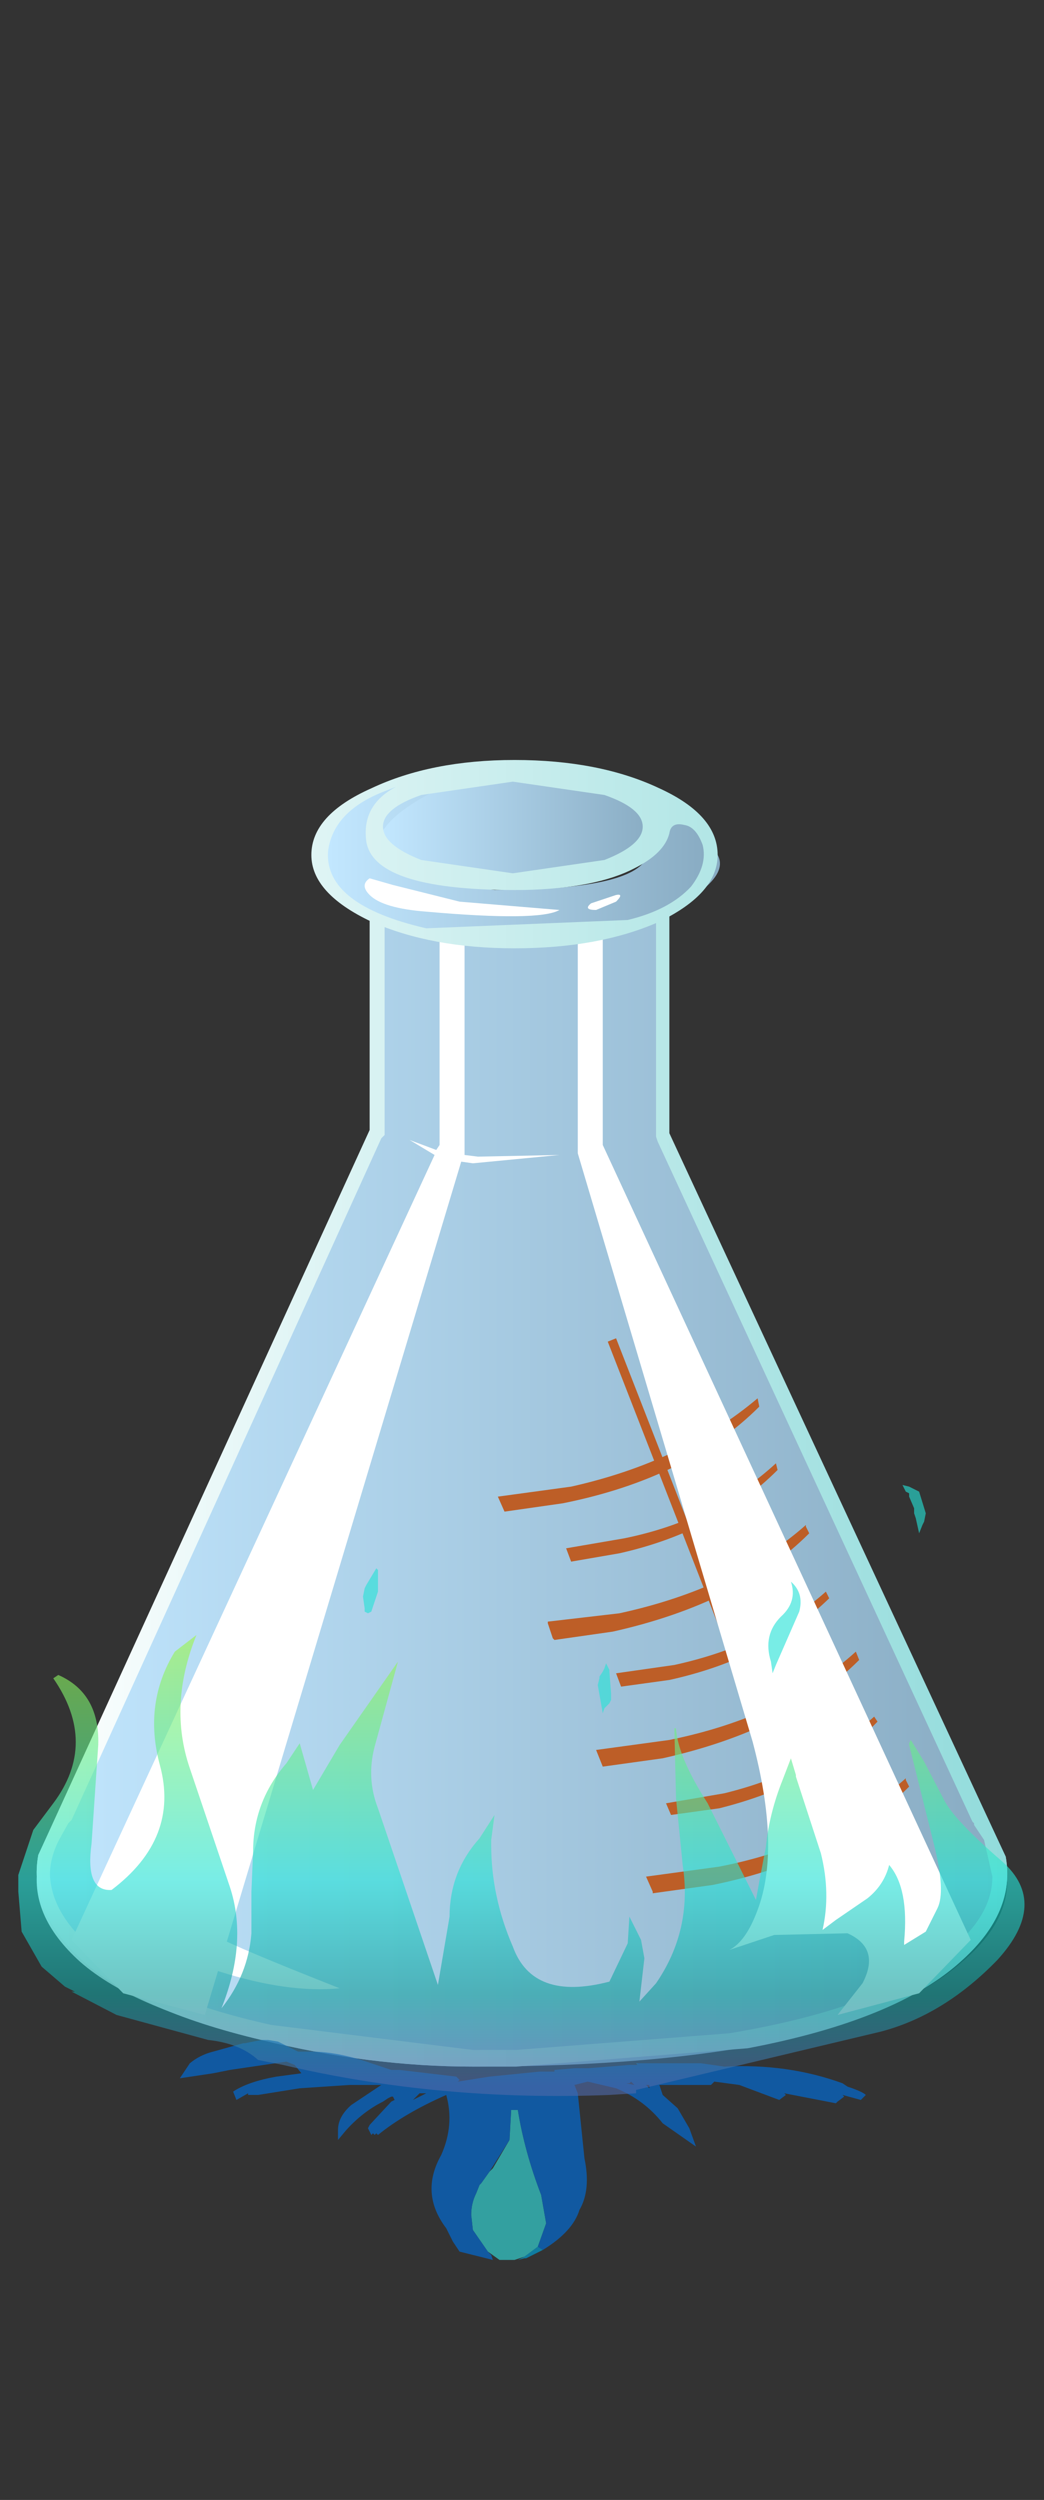 <?xml version="1.0" encoding="UTF-8" standalone="no"?>
<svg xmlns:xlink="http://www.w3.org/1999/xlink" height="75.0px" width="31.35px" xmlns="http://www.w3.org/2000/svg">
  <rect width="100%" height="100%" fill="#333333" stroke="none"/>
  <g transform="matrix(1.0, 0.0, 0.0, 1.0, 0.0, 0.0)">
    <use height="29.45" transform="matrix(1.0, 0.0, 0.0, 1.0, 1.25, 27.35)" width="28.95" xlink:href="#sprite0"/>
    <use height="34.95" transform="matrix(1.0, 0.0, 0.0, 1.0, 1.1, 26.95)" width="29.15" xlink:href="#sprite1"/>
    <use height="3.15" transform="matrix(1.0, 0.0, 0.0, 1.0, 11.45, 23.25)" width="8.35" xlink:href="#sprite2"/>
    <use height="21.65" transform="matrix(1.0, 0.0, 0.0, 1.0, 3.15, 38.9)" width="24.85" xlink:href="#shape3"/>
    <use height="1.55" transform="matrix(1.0, 0.0, 0.0, 1.0, 13.8, 41.35)" width="3.55" xlink:href="#shape4"/>
    <use height="1.55" transform="matrix(1.0, 0.0, 0.0, 1.0, 10.5, 41.05)" width="3.55" xlink:href="#shape4"/>
    <use height="1.55" transform="matrix(0.966, -0.259, 0.259, 0.966, 16.935, 41.589)" width="3.55" xlink:href="#shape4"/>
    <use height="1.55" transform="matrix(1.0, 0.0, 0.0, 1.0, 13.75, 38.15)" width="3.55" xlink:href="#shape4"/>
    <use height="1.55" transform="matrix(0.966, 0.259, -0.259, 0.966, 17.311, 38.415)" width="3.55" xlink:href="#shape4"/>
    <use height="1.55" transform="matrix(0.0, 0.622, -1.0, 0.0, 21.05, 39.631)" width="3.55" xlink:href="#shape4"/>
    <use height="1.55" transform="matrix(-1.018, 0.273, 0.262, 0.976, 14.086, 38.215)" width="3.55" xlink:href="#shape4"/>
    <use height="1.55" transform="matrix(0.168, -0.627, 0.966, 0.259, 9.36, 41.156)" width="3.55" xlink:href="#shape4"/>
    <use height="34.65" transform="matrix(1.0, 0.0, 0.0, 1.0, 1.1, 27.35)" width="29.15" xlink:href="#sprite3"/>
    <use height="34.7" transform="matrix(1.0, 0.0, 0.0, 1.0, 1.1, 27.3)" width="29.15" xlink:href="#shape6"/>
    <use height="32.4" transform="matrix(1.0, 0.0, 0.0, 1.0, 2.15, 28.05)" width="14.65" xlink:href="#sprite4"/>
    <use height="32.5" transform="matrix(1.0, 0.0, 0.0, 1.0, 17.35, 27.95)" width="11.8" xlink:href="#sprite5"/>
    <use height="2.8" transform="matrix(1.0, 0.0, 0.0, 1.0, 3.8, 56.9)" width="6.4" xlink:href="#shape9"/>
    <use height="5.25" transform="matrix(1.0, 0.0, 0.0, 1.0, 9.55, 23.1)" width="12.05" xlink:href="#sprite6"/>
    <use height="5.65" transform="matrix(1.0, 0.0, 0.0, 1.0, 9.35, 22.8)" width="12.2" xlink:href="#shape11"/>
    <use height="7.25" transform="matrix(1.0, 0.0, 0.0, 1.0, 1.95, 60.8)" width="26.0" xlink:href="#sprite7"/>
    <clipPath id="clipPath0" transform="matrix(1.0, 0.0, 0.0, 1.0, 0.0, 0.0)">
      <use height="13.85" transform="matrix(1.0, 0.0, 0.0, 1.0, 0.5, 49.05)" width="30.25" xlink:href="#shape13"/>
    </clipPath>
    <g clip-path="url(#clipPath0)">
      <use height="20.55" transform="matrix(1.0, 0.0, 0.0, 1.0, -6.8, 44.05)" width="45.6" xlink:href="#shape14"/>
    </g>
    <use height="6.85" transform="matrix(1.0, 0.0, 0.0, 1.0, 10.9, 44.55)" width="16.9" xlink:href="#shape15"/>
  </g>
  <defs>
    <g id="sprite0" transform="matrix(1.0, 0.0, 0.0, 1.0, 0.0, 0.0)">
      <use height="31.7" transform="matrix(0.929, 0.0, 0.0, 0.929, 0.0, 0.0)" width="31.15" xlink:href="#shape0"/>
    </g>
    <g id="shape0" transform="matrix(1.0, 0.0, 0.0, 1.0, 0.0, 0.0)">
      <path d="M10.85 7.05 L10.8 0.0 11.6 0.45 11.6 7.35 2.35 27.8 Q2.65 27.3 11.85 26.3 L24.1 26.85 Q27.1 27.5 28.8 28.25 L19.3 7.35 19.3 0.65 20.2 0.1 19.95 7.4 30.5 29.45 Q31.4 30.85 31.05 31.6 L30.7 31.7 Q30.65 29.45 26.2 27.9 21.8 26.3 15.55 26.3 9.75 26.3 5.45 27.65 1.15 29.0 0.45 31.05 L0.0 31.05 10.85 7.05" fill="#000000" fill-rule="evenodd" stroke="none"/>
    </g>
    <g id="sprite1" transform="matrix(1.0, 0.0, 0.0, 1.0, 0.0, 0.0)">
      <use height="34.95" transform="matrix(1.0, 0.0, 0.0, 1.0, 0.0, 0.0)" width="29.15" xlink:href="#shape1"/>
    </g>
    <g id="shape1" transform="matrix(1.0, 0.0, 0.0, 1.0, 0.0, 0.0)">
      <path d="M10.2 0.0 L18.75 0.0 18.8 6.6 29.1 29.0 Q29.4 30.55 27.8 31.9 24.35 34.95 13.1 34.95 L6.75 34.2 Q2.95 33.35 1.3 31.9 -0.25 30.5 0.05 28.95 L10.3 6.4 10.2 0.0" fill="url(#gradient0)" fill-rule="evenodd" stroke="none"/>
    </g>
    <linearGradient gradientTransform="matrix(0.018, 0.0, 0.0, -0.018, 14.55, 17.45)" gradientUnits="userSpaceOnUse" id="gradient0" spreadMethod="pad" x1="-819.2" x2="819.2">
      <stop offset="0.0" stop-color="#ffffff"/>
      <stop offset="1.0" stop-color="#000000"/>
    </linearGradient>
    <g id="sprite2" transform="matrix(1.0, 0.0, 0.0, 1.0, -0.05, 0.0)">
      <use height="3.15" transform="matrix(1.0, 0.0, 0.0, 1.0, 0.05, 0.0)" width="8.35" xlink:href="#shape2"/>
    </g>
    <g id="shape2" transform="matrix(1.0, 0.0, 0.0, 1.0, -0.05, 0.0)">
      <path d="M6.65 0.3 Q8.0 0.55 8.3 1.0 L8.4 2.1 Q8.35 2.75 5.55 3.05 L1.25 2.85 Q-0.05 2.45 0.05 1.5 0.15 0.65 0.95 0.35 2.8 -0.35 6.65 0.3" fill="url(#gradient1)" fill-rule="evenodd" stroke="none"/>
    </g>
    <linearGradient gradientTransform="matrix(0.005, 0.0, 0.0, -0.005, 4.2, 1.55)" gradientUnits="userSpaceOnUse" id="gradient1" spreadMethod="pad" x1="-819.2" x2="819.2">
      <stop offset="0.0" stop-color="#c2e7ff"/>
      <stop offset="1.0" stop-color="#88abc2"/>
    </linearGradient>
    <g id="shape3" transform="matrix(1.0, 0.0, 0.0, 1.0, 0.0, 0.0)">
      <path d="M17.7 1.9 L17.75 1.8 17.8 1.75 24.65 16.0 Q26.45 20.7 12.3 21.65 -1.15 20.65 0.1 16.15 L7.1 1.25 7.25 1.35 7.2 1.5 7.15 1.7 7.15 1.75 Q7.15 2.45 8.65 2.95 L12.4 3.5 16.15 2.95 Q17.5 2.5 17.7 1.95 L17.7 1.9" fill="#cc3366" fill-opacity="0.859" fill-rule="evenodd" stroke="none"/>
      <path d="M7.2 1.5 Q7.45 0.95 8.65 0.5 L12.4 0.0 16.15 0.5 Q17.7 1.05 17.7 1.75 L17.7 1.9 17.7 1.95 Q17.5 2.5 16.15 2.95 L12.4 3.5 8.65 2.95 Q7.15 2.45 7.15 1.75 L7.15 1.7 7.2 1.5" fill="#cc6699" fill-opacity="0.859" fill-rule="evenodd" stroke="none"/>
    </g>
    <g id="shape4" transform="matrix(1.0, 0.0, 0.0, 1.0, -0.05, 0.05)">
      <path d="M3.6 0.6 L3.35 1.0 3.4 1.2 3.05 1.5 Q2.7 1.5 2.65 1.35 L2.65 1.2 2.45 1.25 Q1.95 1.25 1.95 0.9 L1.4 1.05 1.1 0.8 1.1 0.75 0.9 0.8 0.85 0.8 0.85 0.85 Q0.85 1.2 0.45 1.2 0.05 1.2 0.05 0.8 0.05 0.45 0.35 0.45 L0.65 0.5 0.65 0.45 Q0.65 -0.05 1.05 -0.05 1.45 -0.05 1.45 0.3 L1.45 0.4 1.65 0.35 1.8 0.35 Q1.8 0.0 2.2 0.0 2.4 0.0 2.55 0.25 2.65 0.1 2.9 0.1 3.05 0.1 3.2 0.25 L3.3 0.2 3.6 0.6" fill="#bf81bf" fill-rule="evenodd" stroke="none"/>
    </g>
    <g id="sprite3" transform="matrix(1.0, 0.0, 0.0, 1.0, 0.0, 0.0)">
      <use height="34.65" transform="matrix(1.0, 0.0, 0.0, 1.0, 0.0, 0.0)" width="29.15" xlink:href="#shape5"/>
    </g>
    <g id="shape5" transform="matrix(1.0, 0.0, 0.0, 1.0, 0.0, 0.0)">
      <path d="M18.9 0.1 L18.85 6.75 29.1 28.35 Q29.4 30.0 27.8 31.45 24.35 34.65 13.1 34.65 10.0 34.65 6.75 33.85 2.95 32.95 1.3 31.4 -0.25 29.95 0.05 28.3 L10.25 6.55 10.2 0.0 10.9 0.4 Q12.7 1.05 14.9 1.0 17.05 0.9 18.9 0.1" fill="url(#gradient2)" fill-rule="evenodd" stroke="none"/>
    </g>
    <linearGradient gradientTransform="matrix(0.018, 0.0, 0.0, -0.018, 14.55, 17.35)" gradientUnits="userSpaceOnUse" id="gradient2" spreadMethod="pad" x1="-819.2" x2="819.2">
      <stop offset="0.0" stop-color="#c2e7ff"/>
      <stop offset="1.0" stop-color="#88abc2"/>
    </linearGradient>
    <g id="shape6" transform="matrix(1.0, 0.0, 0.0, 1.0, 0.0, -4.5)">
      <path d="M23.8 33.75 L23.55 33.85 17.15 17.45 17.4 17.35 23.8 33.75" fill="#bd5e27" fill-rule="evenodd" stroke="none"/>
      <path d="M16.05 21.8 Q19.4 21.05 21.65 19.15 L21.7 19.4 Q19.55 21.55 15.8 22.3 L14.05 22.55 13.85 22.1 16.05 21.8" fill="#bd5e27" fill-rule="evenodd" stroke="none"/>
      <path d="M23.1 22.95 L23.1 23.0 23.2 23.2 Q21.1 25.3 17.3 26.15 L15.55 26.4 15.5 26.35 15.35 25.9 15.35 25.85 17.5 25.6 Q20.95 24.85 23.1 22.95" fill="#bd5e27" fill-rule="evenodd" stroke="none"/>
      <path d="M22.25 21.3 Q20.4 23.15 17.5 23.8 L16.05 24.05 15.9 23.65 17.65 23.35 Q20.35 22.8 22.2 21.1 L22.25 21.3" fill="#bd5e27" fill-rule="evenodd" stroke="none"/>
      <path d="M16.8 29.7 L19.0 29.4 Q22.45 28.7 24.6 26.75 L24.7 27.0 Q22.6 29.1 18.8 29.95 L17.0 30.2 16.8 29.7" fill="#bd5e27" fill-rule="evenodd" stroke="none"/>
      <path d="M23.8 25.15 Q21.95 26.95 19.0 27.6 L17.55 27.8 17.4 27.4 19.15 27.15 Q21.9 26.55 23.7 24.95 L23.8 25.15" fill="#bd5e27" fill-rule="evenodd" stroke="none"/>
      <path d="M18.3 33.5 L20.5 33.2 Q23.85 32.55 26.1 30.55 L26.1 30.6 26.2 30.8 Q24.0 33.0 20.3 33.75 L18.5 34.0 18.5 33.95 18.3 33.5" fill="#bd5e27" fill-rule="evenodd" stroke="none"/>
      <path d="M25.25 28.85 Q23.5 30.7 20.5 31.45 L19.05 31.65 18.9 31.3 20.65 31.0 Q23.3 30.35 25.15 28.7 L25.25 28.85" fill="#bd5e27" fill-rule="evenodd" stroke="none"/>
      <path d="M10.0 11.1 L10.0 4.5 10.45 4.7 10.45 11.25 10.35 11.35 1.05 31.8 0.95 31.9 0.7 32.35 Q0.4 32.9 0.4 33.45 0.45 34.55 1.55 35.55 3.2 37.1 7.05 37.95 L13.1 38.7 14.4 38.7 20.8 38.2 Q25.6 37.4 27.55 35.6 28.7 34.6 28.7 33.5 L28.45 32.4 28.15 31.95 28.15 31.9 28.1 31.85 18.65 11.45 18.6 11.3 18.6 4.75 19.0 4.55 19.0 11.2 29.1 32.9 Q29.4 34.55 27.8 36.0 25.85 37.8 21.35 38.65 L14.4 39.2 13.1 39.2 Q10.0 39.2 6.75 38.4 2.95 37.5 1.3 35.95 -0.25 34.5 0.05 32.85 L10.0 11.1" fill="url(#gradient3)" fill-rule="evenodd" stroke="none"/>
    </g>
    <linearGradient gradientTransform="matrix(0.018, 0.0, 0.0, -0.018, 14.5, 21.85)" gradientUnits="userSpaceOnUse" id="gradient3" spreadMethod="pad" x1="-819.2" x2="819.2">
      <stop offset="0.0" stop-color="#ffffff"/>
      <stop offset="1.0" stop-color="#91dbdb"/>
    </linearGradient>
    <g id="sprite4" transform="matrix(1.0, 0.0, 0.0, 1.0, 0.0, 0.0)">
      <use height="32.4" transform="matrix(1.0, 0.0, 0.0, 1.0, 0.0, 0.0)" width="14.65" xlink:href="#shape7"/>
    </g>
    <g id="shape7" transform="matrix(1.0, 0.0, 0.0, 1.0, 0.0, 0.0)">
      <path d="M11.7 0.1 L11.8 0.1 11.8 6.6 12.2 6.65 14.65 6.6 12.05 6.85 11.7 6.8 4.0 32.4 1.55 31.75 0.0 30.15 10.9 6.6 10.15 6.15 10.95 6.45 11.05 6.3 11.05 0.0 11.7 0.1" fill="url(#gradient4)" fill-rule="evenodd" stroke="none"/>
    </g>
    <linearGradient gradientTransform="matrix(-0.004, 0.017, 0.017, 0.004, 8.2, 15.05)" gradientUnits="userSpaceOnUse" id="gradient4" spreadMethod="pad" x1="-819.2" x2="819.2">
      <stop offset="0.0" stop-color="#ffffff"/>
      <stop offset="1.0" stop-color="#ffffff"/>
    </linearGradient>
    <g id="sprite5" transform="matrix(1.0, 0.0, 0.0, 1.0, 0.0, 0.0)">
      <use height="32.5" transform="matrix(1.0, 0.0, 0.0, 1.0, 0.0, 0.0)" width="11.8" xlink:href="#shape8"/>
    </g>
    <g id="shape8" transform="matrix(1.0, 0.0, 0.0, 1.0, 0.0, 0.0)">
      <path d="M0.75 0.0 L0.75 6.4 11.8 30.25 10.25 31.85 7.8 32.5 8.55 31.55 Q9.1 30.5 8.1 30.05 L5.9 30.1 4.55 30.55 Q5.05 30.3 5.4 29.35 6.1 27.5 5.25 24.3 L0.0 6.65 0.0 0.15 0.75 0.0" fill="url(#gradient5)" fill-rule="evenodd" stroke="none"/>
    </g>
    <linearGradient gradientTransform="matrix(0.004, -0.017, 0.017, 0.004, 4.1, 15.0)" gradientUnits="userSpaceOnUse" id="gradient5" spreadMethod="pad" x1="-819.2" x2="819.2">
      <stop offset="0.0" stop-color="#ffffff"/>
      <stop offset="1.0" stop-color="#ffffff"/>
    </linearGradient>
    <g id="shape9" transform="matrix(1.0, 0.0, 0.0, 1.0, -2.7, -34.1)">
      <path d="M5.3 35.25 Q6.05 35.65 9.1 36.85 7.55 37.0 5.5 36.35 4.1 35.9 4.3 35.35 4.55 34.8 5.3 35.25" fill="#ffffff" fill-rule="evenodd" stroke="none"/>
      <path d="M3.4 34.2 Q3.8 34.6 3.45 34.85 3.1 35.1 2.8 34.6 2.55 34.2 2.9 34.1 L3.4 34.2" fill="#ffffff" fill-rule="evenodd" stroke="none"/>
    </g>
    <g id="sprite6" transform="matrix(1.0, 0.0, 0.0, 1.0, 0.0, 0.0)">
      <use height="5.25" transform="matrix(1.0, 0.0, 0.0, 1.0, 0.0, 0.0)" width="12.05" xlink:href="#shape10"/>
    </g>
    <g id="shape10" transform="matrix(1.0, 0.0, 0.0, 1.0, 0.0, 0.0)">
      <path d="M10.4 1.9 Q10.7 1.45 11.0 1.45 11.55 1.45 12.0 2.55 12.25 3.0 11.6 3.55 L10.45 4.35 8.35 4.95 5.3 5.25 Q2.7 5.25 0.55 3.85 -0.15 3.35 0.05 2.55 0.2 1.85 1.0 1.1 2.0 0.15 4.8 0.0 6.65 0.15 5.3 0.15 4.3 0.15 3.1 0.85 1.9 1.55 1.8 2.2 1.75 2.85 2.8 3.25 L5.3 3.6 Q9.15 3.6 9.8 2.75 L10.4 1.9" fill="url(#gradient6)" fill-rule="evenodd" stroke="none"/>
    </g>
    <linearGradient gradientTransform="matrix(0.007, 0.0, 0.0, -0.007, 6.05, 2.65)" gradientUnits="userSpaceOnUse" id="gradient6" spreadMethod="pad" x1="-819.2" x2="819.2">
      <stop offset="0.0" stop-color="#c2e7ff"/>
      <stop offset="1.0" stop-color="#88abc2"/>
    </linearGradient>
    <g id="shape11" transform="matrix(1.0, 0.0, 0.0, 1.0, -8.25, 0.0)">
      <path d="M14.35 0.0 Q16.9 0.0 18.7 0.85 20.45 1.65 20.45 2.85 20.45 4.0 18.7 4.85 16.9 5.65 14.35 5.65 11.85 5.65 10.05 4.85 8.25 4.0 8.25 2.85 8.25 1.65 10.05 0.85 11.85 0.0 14.35 0.0 M17.05 3.0 Q18.2 2.55 18.2 2.0 18.2 1.45 17.05 1.05 L14.3 0.65 11.55 1.05 Q10.4 1.45 10.4 2.0 10.4 2.55 11.55 3.0 L14.3 3.4 17.05 3.0 M17.75 4.8 Q19.0 4.5 19.65 3.8 20.15 3.15 20.0 2.55 19.8 2.0 19.45 1.95 19.05 1.85 19.0 2.2 18.85 2.8 17.95 3.25 16.8 3.85 14.65 3.9 10.15 3.95 9.9 2.45 9.75 1.35 10.8 0.8 L10.55 0.9 Q8.9 1.5 8.75 2.75 8.65 4.35 11.7 5.05 L17.75 4.8" fill="url(#gradient7)" fill-rule="evenodd" stroke="none"/>
      <path d="M15.7 4.5 Q15.1 4.85 11.7 4.55 10.4 4.45 10.0 4.05 9.7 3.75 10.0 3.55 L10.7 3.75 12.7 4.25 15.7 4.5" fill="#ffffff" fill-rule="evenodd" stroke="none"/>
      <path d="M17.4 4.05 Q17.65 4.0 17.4 4.25 L16.8 4.5 Q16.4 4.5 16.65 4.3 L17.4 4.05" fill="#ffffff" fill-rule="evenodd" stroke="none"/>
    </g>
    <linearGradient gradientTransform="matrix(0.018, 0.0, 0.0, -0.018, 14.5, 2.85)" gradientUnits="userSpaceOnUse" id="gradient7" spreadMethod="pad" x1="-819.2" x2="819.2">
      <stop offset="0.0" stop-color="#ffffff"/>
      <stop offset="1.0" stop-color="#91dbdb"/>
    </linearGradient>
    <g id="sprite7" transform="matrix(1.0, 0.0, 0.0, 1.0, -0.95, -38.3)">
      <use height="6.6" transform="matrix(1.0, 0.0, 0.0, 1.0, 4.4, 38.7)" width="20.6" xlink:href="#shape12"/>
    </g>
    <g id="shape12" transform="matrix(1.0, 0.0, 0.0, 1.0, -4.4, -38.7)">
      <path d="M15.15 44.9 L15.3 45.0 14.8 45.25 14.75 45.25 14.55 45.3 14.75 45.2 15.15 44.9 M18.15 39.4 L18.15 39.45 18.1 39.4 18.15 39.4" fill="#0099cc" fill-opacity="0.71" fill-rule="evenodd" stroke="none"/>
      <path d="M13.65 45.05 L13.2 44.4 13.15 43.95 Q13.15 43.6 13.3 43.3 L13.4 43.05 13.45 43.0 13.7 42.65 13.8 42.55 14.3 41.7 14.35 40.8 14.55 40.8 Q14.75 42.05 15.25 43.35 L15.4 44.2 15.15 44.9 14.75 45.2 14.45 45.3 14.0 45.3 13.65 45.05" fill="#33cccc" fill-opacity="0.71" fill-rule="evenodd" stroke="none"/>
      <path d="M13.65 45.05 L13.75 45.15 13.8 45.3 12.8 45.05 12.6 44.75 12.4 44.35 Q11.6 43.3 12.25 42.15 12.65 41.25 12.4 40.35 11.15 40.9 10.35 41.55 L10.3 41.5 10.25 41.55 10.2 41.5 10.15 41.55 10.05 41.35 10.1 41.25 10.75 40.55 10.85 40.5 10.8 40.4 10.85 40.4 10.75 40.4 10.65 40.45 10.5 40.55 Q9.9 40.85 9.4 41.4 L9.15 41.7 9.15 41.4 Q9.15 41.0 9.55 40.65 L10.45 40.05 9.9 40.05 9.85 40.05 9.5 40.05 8.0 40.15 6.75 40.35 6.45 40.35 6.45 40.3 6.1 40.5 6.0 40.25 Q6.45 39.95 7.3 39.8 L8.05 39.7 7.85 39.45 7.6 39.35 5.9 39.6 5.4 39.7 4.4 39.85 4.7 39.4 Q5.0 39.15 5.4 39.05 L6.3 38.8 6.35 38.8 6.85 38.7 7.05 38.7 7.35 38.75 7.95 39.05 8.35 39.05 Q9.15 39.05 10.15 39.4 L10.75 39.6 11.0 39.6 12.7 39.8 12.8 39.9 12.75 39.95 13.7 39.8 15.2 39.65 15.3 39.65 15.65 39.65 15.65 39.6 16.25 39.55 16.65 39.55 17.9 39.45 18.15 39.45 18.15 39.4 20.05 39.4 20.75 39.5 Q22.65 39.4 24.3 40.0 L24.45 40.1 Q24.9 40.25 25.0 40.35 L24.85 40.5 24.3 40.35 24.35 40.4 24.15 40.55 24.1 40.6 22.55 40.3 22.6 40.35 22.4 40.5 21.2 40.05 20.45 39.95 20.35 40.05 18.8 40.05 18.9 40.35 19.35 40.75 19.7 41.35 19.9 41.9 18.9 41.2 Q18.35 40.5 17.5 40.15 L16.65 39.95 16.25 40.05 16.35 40.3 16.55 42.25 Q16.75 43.2 16.4 43.8 16.2 44.45 15.3 45.0 L15.15 44.9 15.4 44.2 15.25 43.35 Q14.75 42.05 14.55 40.8 L14.35 40.8 14.3 41.7 13.7 42.65 13.45 43.0 13.4 43.05 13.3 43.3 Q13.15 43.6 13.15 43.95 L13.2 44.4 13.65 45.05 M17.9 40.0 L17.8 40.0 18.05 40.05 17.95 39.95 17.9 40.0 M18.4 40.05 L18.5 40.15 18.5 40.05 18.4 40.05 M11.4 40.5 L11.8 40.3 11.6 40.3 11.4 40.5 M14.65 40.45 L14.7 40.35 14.7 40.3 14.7 40.35 14.65 40.45" fill="#0468cd" fill-opacity="0.71" fill-rule="evenodd" stroke="none"/>
    </g>
    <g id="shape13" transform="matrix(1.0, 0.0, 0.0, 1.0, 0.4, -25.75)">
      <path d="M19.4 28.55 Q19.45 29.4 20.35 30.8 L21.8 33.7 21.9 33.15 22.1 32.1 Q22.2 31.1 22.6 30.1 L22.85 29.45 23.0 29.95 23.0 30.0 23.75 32.3 Q24.05 33.5 23.8 34.6 L24.2 34.3 25.15 33.65 Q25.65 33.25 25.8 32.65 26.4 33.35 26.25 34.95 L26.25 35.05 26.9 34.65 27.25 33.95 Q27.5 33.45 27.15 32.05 L26.4 29.05 26.4 29.0 26.45 28.9 26.85 29.55 27.45 30.7 Q27.75 31.3 29.2 32.55 30.6 33.8 29.05 35.5 27.45 37.15 25.55 37.65 L18.2 39.4 18.2 39.5 17.4 39.55 Q12.3 39.75 7.6 38.65 L6.85 38.5 Q6.3 38.0 5.35 37.9 L2.6 37.15 1.25 36.45 1.35 36.45 1.05 36.3 0.35 35.7 -0.25 34.65 -0.35 33.45 -0.35 32.95 0.1 31.6 0.55 31.0 0.7 30.8 Q2.05 29.0 0.7 27.05 L0.85 26.95 Q2.1 27.5 2.05 29.05 L1.85 32.0 Q1.65 33.45 2.45 33.4 4.5 31.85 3.9 29.65 3.4 27.8 4.35 26.25 L5.0 25.75 Q4.15 27.85 4.8 29.75 L6.0 33.3 Q6.55 34.95 5.75 36.95 6.55 35.95 6.65 34.7 L6.65 33.45 6.7 32.25 Q6.7 30.75 7.7 29.6 L8.1 29.0 8.5 30.4 9.3 29.05 11.05 26.55 10.35 29.1 Q10.1 30.05 10.45 30.95 L12.25 36.25 12.6 34.2 Q12.6 32.85 13.5 31.85 L13.95 31.15 13.85 31.9 13.85 32.05 Q13.85 33.6 14.5 35.1 15.1 36.75 17.4 36.15 L17.95 35.0 18.0 34.2 18.35 34.9 18.45 35.45 18.3 36.75 18.8 36.2 Q19.9 34.6 19.6 32.65 L19.4 30.65 19.35 28.55 19.4 28.55" fill="#cd9b04" fill-opacity="0.62" fill-rule="evenodd" stroke="none"/>
    </g>
    <g id="shape14" transform="matrix(1.0, 0.0, 0.0, 1.0, 7.7, -20.75)">
      <path d="M37.4 40.8 L-7.2 40.8 -7.2 21.25 37.4 21.25 37.4 40.8" fill="url(#gradient8)" fill-rule="evenodd" stroke="none"/>
      <path d="M37.4 40.8 L-7.2 40.8 -7.2 21.25 37.4 21.25 37.4 40.8 Z" fill="none" stroke="#000000" stroke-linecap="round" stroke-linejoin="round" stroke-opacity="0.62" stroke-width="1.0"/>
    </g>
    <linearGradient gradientTransform="matrix(0.0, -0.012, 0.027, 0.0, 15.05, 31.05)" gradientUnits="userSpaceOnUse" id="gradient8" spreadMethod="pad" x1="-819.2" x2="819.2">
      <stop offset="0.082" stop-color="#4d69aa" stop-opacity="0.62"/>
      <stop offset="0.22" stop-color="#159d9d" stop-opacity="0.62"/>
      <stop offset="0.396" stop-color="#26e2d7" stop-opacity="0.62"/>
      <stop offset="0.914" stop-color="#cefd13" stop-opacity="0.62"/>
      <stop offset="1.0" stop-color="#d09803" stop-opacity="0.62"/>
    </linearGradient>
    <g id="shape15" transform="matrix(1.0, 0.0, 0.0, 1.0, -10.0, -21.25)">
      <path d="M26.7 21.45 L26.9 22.1 26.85 22.35 26.8 22.45 26.7 22.7 26.6 22.25 26.55 22.1 26.55 21.95 26.4 21.6 26.4 21.5 26.3 21.45 26.2 21.25 26.4 21.3 26.7 21.45 M10.1 24.25 L10.4 23.75 10.45 23.8 10.45 24.45 10.25 25.05 10.15 25.1 10.05 25.05 10.05 24.95 10.0 24.6 10.05 24.35 10.1 24.25 M17.4 26.8 L17.4 26.85 17.45 27.5 17.45 27.7 17.4 27.8 17.25 27.95 17.2 28.1 17.05 27.25 17.1 27.05 17.1 27.0 17.2 26.85 17.25 26.75 17.3 26.6 17.4 26.8 M22.3 26.9 L22.25 26.55 Q22.0 25.75 22.55 25.2 23.05 24.75 22.85 24.15 23.25 24.5 23.1 25.05 L22.4 26.65 22.3 26.9" fill="#26e2d7" fill-opacity="0.62" fill-rule="evenodd" stroke="none"/>
    </g>
  </defs>
</svg>
